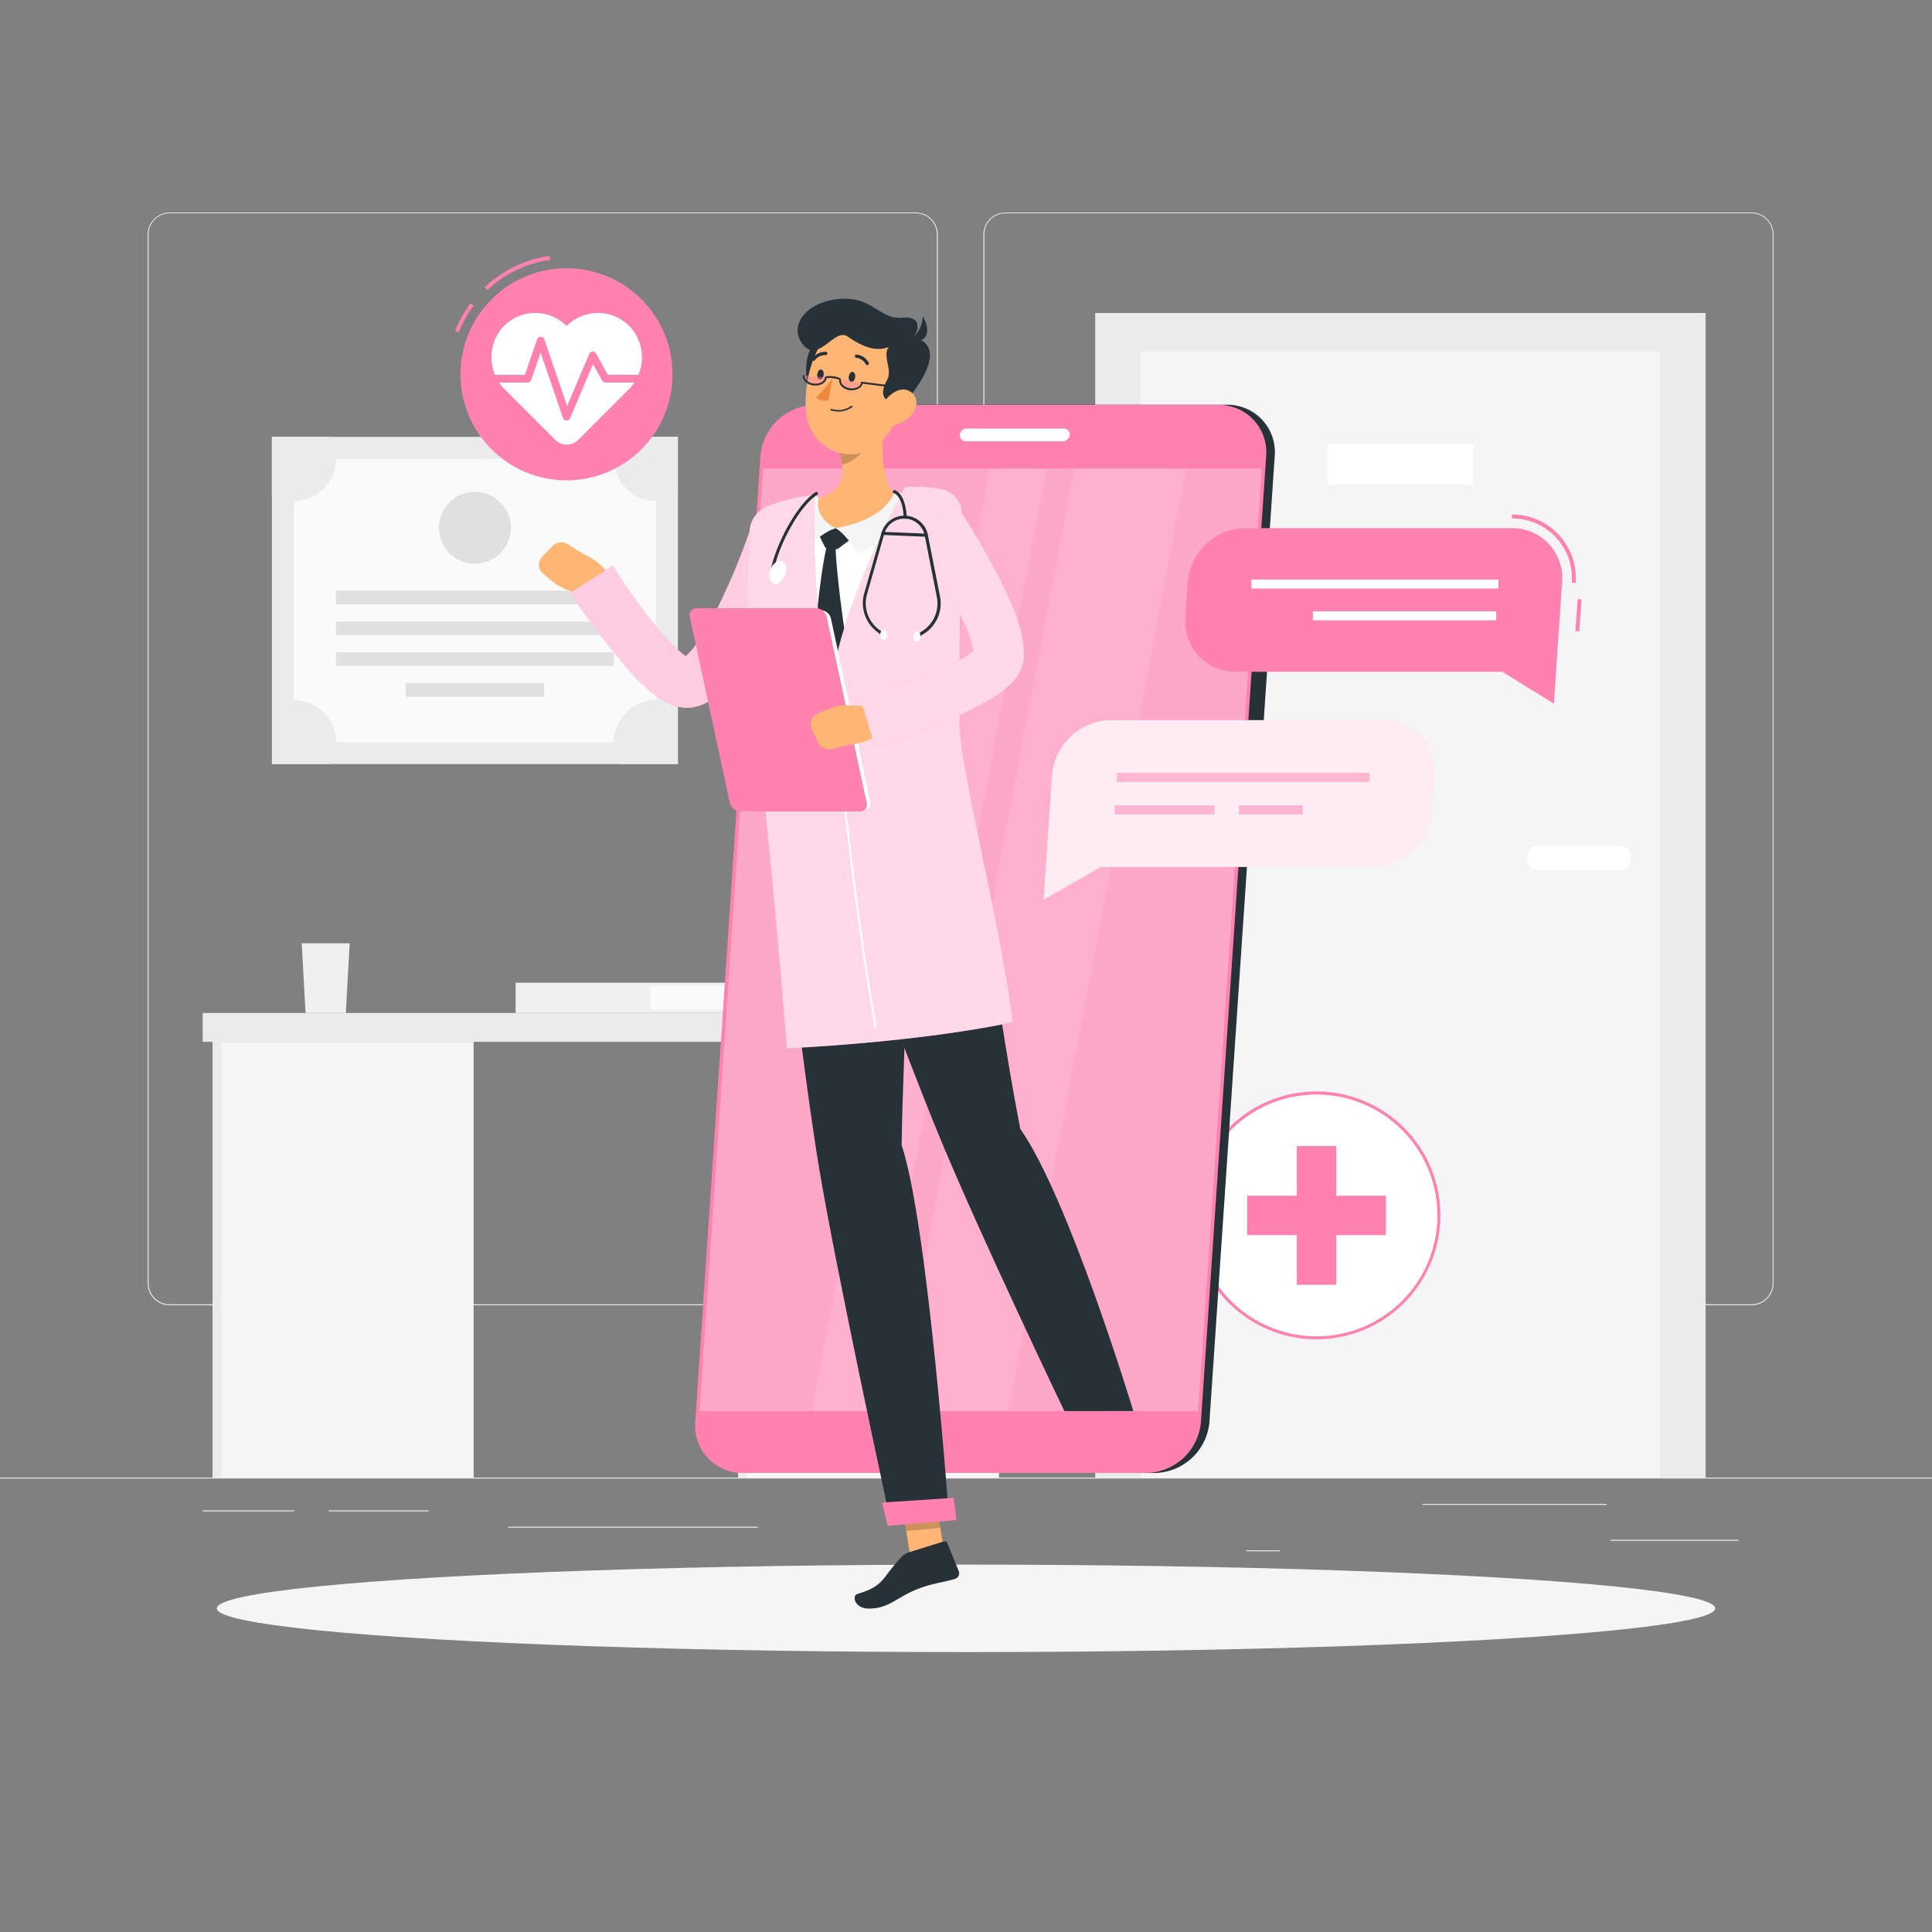 <svg xmlns="http://www.w3.org/2000/svg" viewBox="0 0 500 500"><rect x="0" y="0" width="500" height="500" fill="#808080" stroke="none"/><g id="freepik--background-complete--inject-135"><rect y="382.4" width="500" height="0.25" style="fill:#ebebeb"></rect><rect x="416.78" y="398.49" width="33.12" height="0.25" style="fill:#ebebeb"></rect><rect x="322.53" y="401.21" width="8.69" height="0.25" style="fill:#ebebeb"></rect><rect x="368.11" y="389.21" width="47.67" height="0.25" style="fill:#ebebeb"></rect><rect x="52.46" y="390.89" width="23.68" height="0.25" style="fill:#ebebeb"></rect><rect x="85.04" y="390.89" width="25.85" height="0.25" style="fill:#ebebeb"></rect><rect x="131.47" y="395.11" width="64.64" height="0.25" style="fill:#ebebeb"></rect><path d="M237,337.8H43.91a5.71,5.71,0,0,1-5.7-5.71V60.66A5.71,5.71,0,0,1,43.91,55H237a5.71,5.71,0,0,1,5.71,5.71V332.09A5.71,5.71,0,0,1,237,337.8ZM43.91,55.2a5.46,5.46,0,0,0-5.45,5.46V332.09a5.46,5.46,0,0,0,5.45,5.46H237a5.47,5.47,0,0,0,5.46-5.46V60.66A5.47,5.47,0,0,0,237,55.2Z" style="fill:#ebebeb"></path><path d="M453.31,337.8H260.21a5.72,5.72,0,0,1-5.71-5.71V60.66A5.72,5.72,0,0,1,260.21,55h193.1A5.71,5.71,0,0,1,459,60.66V332.09A5.71,5.71,0,0,1,453.31,337.8ZM260.21,55.2a5.47,5.47,0,0,0-5.46,5.46V332.09a5.47,5.47,0,0,0,5.46,5.46h193.1a5.47,5.47,0,0,0,5.46-5.46V60.66a5.47,5.47,0,0,0-5.46-5.46Z" style="fill:#ebebeb"></path><rect x="283.44" y="81" width="157.97" height="301.4" style="fill:#ebebeb"></rect><rect x="295.19" y="90.83" width="134.47" height="291.57" style="fill:#f5f5f5"></rect><rect x="343.53" y="115.01" width="37.81" height="10.45" style="fill:#fff"></rect><path d="M398.37,218.82h20.51a3.2,3.2,0,0,1,3.2,3.2h0a3.2,3.2,0,0,1-3.2,3.2H398.37a3.2,3.2,0,0,1-3.2-3.2h0A3.2,3.2,0,0,1,398.37,218.82Z" style="fill:#fff"></path><rect x="70.38" y="113.07" width="105.06" height="84.67" style="fill:#ebebeb"></rect><rect x="86.21" y="108.52" width="73.39" height="93.78" transform="translate(278.31 32.5) rotate(90)" style="fill:#fafafa"></rect><rect x="121.15" y="118.66" width="3.51" height="71.91" transform="translate(277.52 31.71) rotate(90)" style="fill:#e0e0e0"></rect><rect x="121.15" y="126.65" width="3.51" height="71.91" transform="translate(285.51 39.7) rotate(90)" style="fill:#e0e0e0"></rect><rect x="121.15" y="134.63" width="3.51" height="71.91" transform="translate(293.49 47.68) rotate(90)" style="fill:#e0e0e0"></rect><rect x="121.15" y="160.65" width="3.51" height="35.85" transform="translate(301.48 55.67) rotate(90)" style="fill:#e0e0e0"></rect><path d="M87,118.71A10.93,10.93,0,0,1,76,129.64a10.82,10.82,0,0,1-5.64-1.57v-15h15A10.93,10.93,0,0,1,87,118.71Z" style="fill:#ebebeb"></path><path d="M175.44,113.07v15a10.93,10.93,0,0,1-15-15Z" style="fill:#ebebeb"></path><path d="M87,192.11a10.87,10.87,0,0,1-1.56,5.63h-15v-15A10.94,10.94,0,0,1,87,192.11Z" style="fill:#ebebeb"></path><path d="M175.44,182.73v15h-15a10.78,10.78,0,0,1-1.57-5.63,10.95,10.95,0,0,1,16.58-9.38Z" style="fill:#ebebeb"></path><circle cx="122.91" cy="136.58" r="9.31" transform="translate(-31.6 236.03) rotate(-80.78)" style="fill:#e0e0e0"></circle><rect x="52.46" y="262.15" width="207.88" height="7.48" style="fill:#ebebeb"></rect><rect x="191" y="269.63" width="67.54" height="112.77" style="fill:#f5f5f5"></rect><rect x="55.03" y="269.63" width="67.54" height="112.77" style="fill:#f5f5f5"></rect><rect x="55.03" y="269.63" width="2.31" height="112.77" style="fill:#ebebeb"></rect><rect x="191" y="269.63" width="2.31" height="112.77" style="fill:#ebebeb"></rect><polygon points="90.5 244.12 78.08 244.12 79.08 262.15 89.5 262.15 90.5 244.12" style="fill:#f0f0f0"></polygon><rect x="133.44" y="254.33" width="64.89" height="7.82" style="fill:#f0f0f0"></rect><rect x="168.42" y="255.25" width="29.92" height="5.99" style="fill:#fafafa"></rect></g><g id="freepik--Shadow--inject-135"><ellipse id="freepik--path--inject-135" cx="250" cy="416.24" rx="193.89" ry="11.32" style="fill:#f5f5f5"></ellipse></g><g id="freepik--cross-icon--inject-135"><circle cx="340.71" cy="314.54" r="31.68" style="fill:#fff"></circle><path d="M340.71,346.61a32.07,32.07,0,1,1,32.06-32.07A32.1,32.1,0,0,1,340.71,346.61Zm0-63.35A31.29,31.29,0,1,0,372,314.54,31.31,31.31,0,0,0,340.71,283.26Z" style="fill:#FF81AE"></path><rect x="335.61" y="296.58" width="10.2" height="35.92" style="fill:#FF81AE"></rect><rect x="335.61" y="296.58" width="10.2" height="35.92" transform="translate(655.25 -26.16) rotate(90)" style="fill:#FF81AE"></rect></g><g id="freepik--pulse-icon--inject-135"><path d="M126.11,75.07l-.68-.73a30.75,30.75,0,0,1,16.81-8.1l.14,1A29.74,29.74,0,0,0,126.11,75.07Z" style="fill:#FF81AE"></path><path d="M118.71,86l-.93-.36a30.77,30.77,0,0,1,4-7.14l.8.6A30.24,30.24,0,0,0,118.71,86Z" style="fill:#FF81AE"></path><circle cx="146.61" cy="96.87" r="27.44" style="fill:#FF81AE"></circle><path d="M163,84.51a11.46,11.46,0,0,0-16.36-.15,11.45,11.45,0,0,0-16.35.15,11.71,11.71,0,0,0,.41,16.32l13,13a4.2,4.2,0,0,0,5.94,0l13-13A11.71,11.71,0,0,0,163,84.51Z" style="fill:#fff"></path><path d="M146.61,108.86h0a1,1,0,0,1-.91-.67l-5.79-16.93-2.42,7.08a1,1,0,0,1-.95.67h-9.69a1,1,0,0,1,0-2h9l3.14-9.17a1,1,0,0,1,1.89,0l5.89,17.23,5.72-13.47a1,1,0,0,1,.86-.61,1,1,0,0,1,.93.51L157.3,97h9.11a1,1,0,0,1,0,2h-9.69a1,1,0,0,1-.88-.51l-2.37-4.24-5.94,14A1,1,0,0,1,146.61,108.86Z" style="fill:#FF81AE"></path></g><g id="freepik--Character--inject-135"><path d="M298.86,381.2H194.49A12.26,12.26,0,0,1,182.13,368L199,118a14.44,14.44,0,0,1,14.15-13.25H317.54A12.26,12.26,0,0,1,329.9,118L313,368A14.43,14.43,0,0,1,298.86,381.2Z" style="fill:#263238"></path><path d="M322,206.56h-2.63a3.42,3.42,0,0,1-3.45-3.7l3.23-47.79a4,4,0,0,1,3.95-3.7h2.63a3.42,3.42,0,0,1,3.45,3.7l-3.23,47.79A4,4,0,0,1,322,206.56Z" style="fill:#263238"></path><path d="M197.48,174.68h-2.62a2.8,2.8,0,0,1-2.83-3l1.17-17.26a3.3,3.3,0,0,1,3.23-3h2.63a2.81,2.81,0,0,1,2.82,3l-1.17,17.26A3.29,3.29,0,0,1,197.48,174.68Z" style="fill:#FF81AE"></path><path d="M195.4,205.5h-2.63a2.8,2.8,0,0,1-2.82-3l1.17-17.26a3.3,3.3,0,0,1,3.23-3H197a2.81,2.81,0,0,1,2.82,3l-1.17,17.26A3.29,3.29,0,0,1,195.4,205.5Z" style="fill:#FF81AE"></path><path d="M296.65,381.2H192.28A12.26,12.26,0,0,1,179.92,368L196.8,118A14.44,14.44,0,0,1,211,104.79H315.33A12.26,12.26,0,0,1,327.69,118L310.8,368A14.43,14.43,0,0,1,296.65,381.2Z" style="fill:#FF81AE"></path><polygon points="181.02 365.2 197.5 121.24 326.56 121.24 310.08 365.2 181.02 365.2" style="fill:#fff;opacity:0.3"></polygon><polygon points="231.97 365.2 278.03 121.24 306.94 121.24 260.88 365.2 231.97 365.2" style="fill:#fff;opacity:0.1"></polygon><polygon points="210.13 365.2 256.19 121.24 270.84 121.24 224.78 365.2 210.13 365.2" style="fill:#fff;opacity:0.1"></polygon><path d="M250.14,110.92h25.17a1.5,1.5,0,0,1,1.52,1.63h0a1.78,1.78,0,0,1-1.74,1.64H249.92a1.51,1.51,0,0,1-1.52-1.64h0A1.77,1.77,0,0,1,250.14,110.92Z" style="fill:#fff"></path><polygon points="244.9 405.25 236.08 406.09 232.9 385.74 241.72 384.89 244.9 405.25" style="fill:#ffb573"></polygon><path d="M235.07,401.78l9.24-2.87a.65.65,0,0,1,.82.38l3,7.33a1.52,1.52,0,0,1-1,2c-3.34,1-6.52,1.23-10.55,3-4.71,2-6.68,4.68-11.75,4.68-3.63,0-4.45-3.33-2.91-3.79,7-2.12,6.08-3.86,11.16-9.33A4.68,4.68,0,0,1,235.07,401.78Z" style="fill:#263238"></path><polygon points="232.9 385.74 234.54 396.24 243.37 395.39 241.73 384.89 232.9 385.74" style="opacity:0.2"></polygon><path d="M239.28,128.6c-11.57-1.36-23.08-.45-34.63,1.79a9.23,9.23,0,0,0-7.41,8c-1.25,11.06-2.68,35.85,2.9,72.83l47.28-4c.09-6.71-4.68-37.28-.74-69A8.47,8.47,0,0,0,239.28,128.6Z" style="fill:#fff"></path><path d="M211.75,138.08l1.69,3.38a1,1,0,0,0,.89.58l1.83.1a1.42,1.42,0,0,0,.91-.28l3.15-2.35-3.89-2.83Z" style="fill:#263238"></path><path d="M216.22,141.17a3.08,3.08,0,0,0-2.13-.17c-1.49,5.25-3.12,20.32-3.29,27,4.52,13.17,6,14.5,6,14.5l2.29-15.85S216.52,150.44,216.22,141.17Z" style="fill:#263238"></path><path d="M229.27,105.8c-1.08,6.52-2,18.43,2.68,22.64-3.43,3.6-7.92,7.77-15.62,8.24s-6.51-4.86-4.56-7.71c7.19-1.92,6.84-7.28,5.43-12.29Z" style="fill:#ffb573"></path><path d="M233.91,127.87a9.6,9.6,0,0,0-1.69-.55.67.67,0,0,0-.75.31c-.74,1.26-3,6.89-15.14,9.05,2,1.18,4.65,4.84,5.79,6.6,3.64-1.89,13.11-7.54,12.21-14.85A.74.74,0,0,0,233.91,127.87Z" style="fill:#f5f5f5"></path><path d="M211.84,129.27a.7.7,0,0,0-.82-.84,9.39,9.39,0,0,0-1.24.33,1,1,0,0,0-.26.15c-.93.86-6,8.18-1.25,14.1,1-1.61,4.45-5.26,8.06-6.33C212.91,135.14,211.23,132.27,211.84,129.27Z" style="fill:#f5f5f5"></path><path d="M224.35,110.24l-7.14,6.44a20.62,20.62,0,0,1,.72,3.56c2.76-.47,6.47-3.6,6.67-6.5A9.48,9.48,0,0,0,224.35,110.24Z" style="opacity:0.2"></path><path d="M214.81,86.09c-6.16,2.41-6.56,7.47-6,13s6.58,1.87,7.92-1.59S223.34,82.75,214.81,86.09Z" style="fill:#263238"></path><path d="M234.46,97.12c-1.71,8.71-2.28,13.88-7.26,17.89-7.51,6-17.68.82-18.58-8.16-.81-8.09,2.12-21,11.09-23.52A11.72,11.72,0,0,1,234.46,97.12Z" style="fill:#ffb573"></path><path d="M234.1,104.33c-7.33.39-5.78-3.77-4.45-6.16s-1.38-6.34.39-8.39c-3.16,1.26-6.49.22-10.72-2.72-3.28-2.29-7.39,6.86-11.39,2.27-3.78-4.33-.27-10.86,8.81-11.91s10.73,5.37,16.69,4.8,3.89,4.34,2.72,5.34C241.15,87.89,243.88,92.67,234.1,104.33Z" style="fill:#263238"></path><path d="M235,88.17a7.34,7.34,0,0,0,3.81-6.39C240.79,85.25,240.58,89.19,235,88.17Z" style="fill:#263238"></path><path d="M216,106.42a6,6,0,0,0,4.58-1.08.2.2,0,0,0,0-.29.21.21,0,0,0-.29,0,5.77,5.77,0,0,1-5.09.79.23.23,0,0,0-.27.14.21.21,0,0,0,.14.26A5.29,5.29,0,0,0,216,106.42Z" style="fill:#263238"></path><path d="M236.23,107a8.52,8.52,0,0,1-5.59,3.22c-2.91.38-3.88-2.33-2.66-4.86,1.11-2.28,4-5.22,6.68-4.43S237.91,104.8,236.23,107Z" style="fill:#ffb573"></path><path d="M233.34,296.37c.35-26.11,3.69-88.3,3.69-88.3l-36.86,3.11s7.33,64.09,11.75,90.73c4.6,27.69,18.71,92.56,18.71,92.56l15-1.28S240.15,316.56,233.34,296.37Z" style="fill:#263238"></path><polygon points="229.73 394.88 247.52 393.37 246.82 387.63 228.28 388.87 229.73 394.88" style="fill:#FF81AE"></polygon><path d="M221.32,97.64c-.09.71-.55,1.25-1,1.2s-.76-.67-.66-1.39.55-1.25,1-1.2S221.42,96.93,221.32,97.64Z" style="fill:#263238"></path><path d="M213.16,97c-.09.72-.55,1.25-1,1.2s-.76-.67-.66-1.38.55-1.25,1-1.2S213.26,96.25,213.16,97Z" style="fill:#263238"></path><path d="M215.46,97.84a24.82,24.82,0,0,1-4.3,5c1.06,1.11,3.25.81,3.25.81Z" style="fill:#ed893e"></path><path d="M208,97.18c-.15,1.14,1,2.09,2.59,2.29s3.06-.67,3.2-1.81" style="fill:#FF81AE;opacity:0.4"></path><path d="M217.45,98.24c-.22,1.13.89,2.15,2.45,2.45s3.09-.5,3.3-1.62" style="fill:#FF81AE;opacity:0.4"></path><path d="M220.52,101a4.89,4.89,0,0,1-.54,0,3.8,3.8,0,0,1-2.07-.93,2.08,2.08,0,0,1-.72-1.77,5,5,0,0,0-1.6-.4,3.49,3.49,0,0,0-1.69,0c-.14,1.22-1.66,2.06-3.36,1.85a3.72,3.72,0,0,1-2.07-.92,2.1,2.1,0,0,1-.72-1.77l.48.06a1.61,1.61,0,0,0,.57,1.36,3.24,3.24,0,0,0,1.8.79c1.44.19,2.72-.48,2.85-1.48.07-.56,1.23-.52,2.19-.4s2.1.39,2,.94a1.6,1.6,0,0,0,.57,1.36,3.44,3.44,0,0,0,3.75.48,1.6,1.6,0,0,0,.9-1.17l0-.24,12.34,1.59-.06.48-11.88-1.53a2.15,2.15,0,0,1-1.1,1.29A3.53,3.53,0,0,1,220.52,101Z" style="fill:#263238"></path><path d="M224.46,94.5a.36.36,0,0,0,.2-.06.43.43,0,0,0,.16-.58,4,4,0,0,0-3.14-2.1.43.43,0,0,0-.45.4.42.42,0,0,0,.39.44h0a3.21,3.21,0,0,1,2.47,1.7A.41.41,0,0,0,224.46,94.5Z" style="fill:#263238"></path><path d="M210.52,93.37a.43.43,0,0,0,.37-.15,3.41,3.41,0,0,1,2.76-1.34.42.42,0,0,0,.46-.38.41.41,0,0,0-.36-.46,4.3,4.3,0,0,0-3.5,1.65.42.42,0,0,0,.05.59A.51.51,0,0,0,210.52,93.37Z" style="fill:#263238"></path><path d="M264.05,292.16c-7.65-39.32-9.37-70.07-16.63-85l-35.71,4s21.27,58.59,31.66,83.6c10.79,26,32.09,70.42,32.09,70.42H293.3S276.65,310.07,264.05,292.16Z" style="fill:#263238"></path><path d="M150.86,143.31,147,140.87a3.22,3.22,0,0,0-4.06.47l-2.62,2.76a3,3,0,0,0,.26,4.37l1.87,1.6a15.25,15.25,0,0,0,5.57,3l5.65,1.67,3.71-4C158.51,146.57,150.86,143.31,150.86,143.31Z" style="fill:#ffb573"></path><path d="M208,141.44c-1.4,3.42-2.77,6.6-4.26,9.85s-3,6.46-4.67,9.65-3.45,6.36-5.47,9.54c-1,1.58-2.11,3.16-3.37,4.75a30.34,30.34,0,0,1-4.6,4.77,16.51,16.51,0,0,1-3.69,2.28c-.42.16-.81.32-1.27.46l-.7.19a8.35,8.35,0,0,1-1.07.19,10,10,0,0,1-3.64-.26,14.82,14.82,0,0,1-4.18-1.91,24,24,0,0,1-2.75-2,65.72,65.72,0,0,1-7.95-8.27c-2.33-2.8-4.53-5.61-6.64-8.48s-4.14-5.69-6.22-8.7l11.06-7.14a149.17,149.17,0,0,0,11.56,16.15,54.44,54.44,0,0,0,6.37,6.59,12.56,12.56,0,0,0,1.41,1c.37.25.74.35.48.26a2.56,2.56,0,0,0-1.08-.06,2.38,2.38,0,0,0-.43.08h-.08c-.05,0-.05,0-.06,0a6.05,6.05,0,0,0,.65-.49,18.45,18.45,0,0,0,2.47-2.74c.85-1.14,1.7-2.42,2.51-3.75a91.72,91.72,0,0,0,4.52-8.54c1.4-3,2.75-6,4-9.12s2.44-6.29,3.45-9.32Z" style="fill:#FF81AE"></path><g style="opacity:0.6"><path d="M208,141.44c-1.4,3.42-2.77,6.6-4.26,9.85s-3,6.46-4.67,9.65-3.45,6.36-5.47,9.54c-1,1.58-2.11,3.16-3.37,4.75a30.34,30.34,0,0,1-4.6,4.77,16.51,16.51,0,0,1-3.69,2.28c-.42.16-.81.32-1.27.46l-.7.19a8.35,8.35,0,0,1-1.07.19,10,10,0,0,1-3.64-.26,14.82,14.82,0,0,1-4.18-1.91,24,24,0,0,1-2.75-2,65.72,65.72,0,0,1-7.95-8.27c-2.33-2.8-4.53-5.61-6.64-8.48s-4.14-5.69-6.22-8.7l11.06-7.14a149.17,149.17,0,0,0,11.56,16.15,54.44,54.44,0,0,0,6.37,6.59,12.56,12.56,0,0,0,1.41,1c.37.25.74.35.48.26a2.56,2.56,0,0,0-1.08-.06,2.38,2.38,0,0,0-.43.08h-.08c-.05,0-.05,0-.06,0a6.05,6.05,0,0,0,.65-.49,18.45,18.45,0,0,0,2.47-2.74c.85-1.14,1.7-2.42,2.51-3.75a91.72,91.72,0,0,0,4.52-8.54c1.4-3,2.75-6,4-9.12s2.44-6.29,3.45-9.32Z" style="fill:#fff"></path></g><path d="M234.18,126.09c-3.75,7-17.1,33.67-18.72,50.13-5.91-15-4.62-48.18-4.62-48.18a44.43,44.43,0,0,0-12.27,3A7.41,7.41,0,0,0,194,137.3a262.07,262.07,0,0,0,1.62,51.47c4.15,32.3,8,82.53,8,82.53s33.05-1.38,58.55-6.76c-3.11-24.69-13.75-66.07-13.85-77.15-.12-14.26.21-42.14.66-53.78a6.89,6.89,0,0,0-5.52-7.07A34.57,34.57,0,0,0,234.18,126.09Z" style="fill:#FF81AE"></path><path d="M234.18,126.09c-3.75,7-17.1,33.67-18.72,50.13-5.91-15-4.62-48.18-4.62-48.18a44.43,44.43,0,0,0-12.27,3A7.41,7.41,0,0,0,194,137.3a262.07,262.07,0,0,0,1.62,51.47c4.15,32.3,8,82.53,8,82.53s33.05-1.38,58.55-6.76c-3.11-24.69-13.75-66.07-13.85-77.15-.12-14.26.21-42.15.66-53.79a6.78,6.78,0,0,0-5.21-7A34.31,34.31,0,0,0,234.18,126.09Z" style="fill:#fff;opacity:0.7"></path><path d="M226.39,265.94c-5.74-31.67-10.29-78.14-10.66-83.73l.51,0c.37,5.59,4.93,52,10.66,83.67Z" style="fill:#fff"></path><path d="M223.53,209.6H193.05a2.85,2.85,0,0,1-2.64-2.17l-10.19-47.37a1.7,1.7,0,0,1,1.7-2.17h30.47a2.85,2.85,0,0,1,2.65,2.17l10.19,47.37A1.7,1.7,0,0,1,223.53,209.6Z" style="fill:#fff"></path><path d="M222.58,210h-31a2.91,2.91,0,0,1-2.69-2.21l-10.37-48.17a1.74,1.74,0,0,1,1.74-2.21h31a2.91,2.91,0,0,1,2.69,2.21l10.36,48.17A1.73,1.73,0,0,1,222.58,210Z" style="fill:#FF81AE"></path><path d="M226.13,182.82l-7.71-.29a6.61,6.61,0,0,0-2.71.48l-4,1.6a3,3,0,0,0-1.64,4l1.6,3.46a3.24,3.24,0,0,0,3.7,1.74l4.41-1.1s8.28-.66,8.58-5Z" style="fill:#ffb573"></path><path d="M247.42,130.38c1.91,3,3.66,5.74,5.38,8.68s3.41,5.85,5,8.89,3.1,6.18,4.47,9.54a48.59,48.59,0,0,1,1.82,5.39,22.59,22.59,0,0,1,.88,6.87v.39a1.92,1.92,0,0,1,0,.2c0,.36-.1.72-.17,1.08s-.16.64-.26,1-.21.55-.32.83a11.17,11.17,0,0,1-1.46,2.42,17.45,17.45,0,0,1-2.77,2.76,36.41,36.41,0,0,1-5,3.31,95.27,95.27,0,0,1-9.52,4.54c-3.15,1.34-6.29,2.56-9.45,3.71s-6.27,2.26-9.56,3.36l-3.81-12.6c3-.82,6.06-1.83,9.05-2.85s6-2.16,8.84-3.35a77.92,77.92,0,0,0,8.14-3.93,23.49,23.49,0,0,0,3.17-2.11,3.81,3.81,0,0,0,.7-.69,1.07,1.07,0,0,0-.2.33c0,.09-.05.15-.1.26a2.37,2.37,0,0,0-.09.36,2.43,2.43,0,0,0-.08.47c0,.06,0,.07,0,.05v-.07a11.76,11.76,0,0,0-.55-2.79,36.08,36.08,0,0,0-1.42-3.85,78.1,78.1,0,0,0-4.14-8.07c-1.56-2.68-3.22-5.36-5-8s-3.6-5.27-5.43-7.67Z" style="fill:#FF81AE"></path><g style="opacity:0.7"><path d="M247.42,130.38c1.91,3,3.66,5.74,5.38,8.68s3.41,5.85,5,8.89,3.1,6.18,4.47,9.54a48.59,48.59,0,0,1,1.82,5.39,22.59,22.59,0,0,1,.88,6.87v.39a1.92,1.92,0,0,1,0,.2c0,.36-.1.72-.17,1.08s-.16.64-.26,1-.21.55-.32.83a11.17,11.17,0,0,1-1.46,2.42,17.45,17.45,0,0,1-2.77,2.76,36.41,36.41,0,0,1-5,3.31,95.27,95.27,0,0,1-9.52,4.54c-3.15,1.34-6.29,2.56-9.45,3.71s-6.27,2.26-9.56,3.36l-3.81-12.6c3-.82,6.06-1.83,9.05-2.85s6-2.16,8.84-3.35a77.92,77.92,0,0,0,8.14-3.93,23.49,23.49,0,0,0,3.17-2.11,3.81,3.81,0,0,0,.7-.69,1.07,1.07,0,0,0-.2.33c0,.09-.05.15-.1.26a2.37,2.37,0,0,0-.09.36,2.43,2.43,0,0,0-.08.47c0,.06,0,.07,0,.05v-.07a11.76,11.76,0,0,0-.55-2.79,36.08,36.08,0,0,0-1.42-3.85,78.1,78.1,0,0,0-4.14-8.07c-1.56-2.68-3.22-5.36-5-8s-3.6-5.27-5.43-7.67Z" style="fill:#fff"></path></g><path d="M237.3,165.08a.39.39,0,0,1-.33-.19.39.39,0,0,1,.12-.55l1.56-1a8.5,8.5,0,0,0,3.8-8.86l-3.14-15.9a5.38,5.38,0,0,0-10.46-.44l-4.45,15.59a8.47,8.47,0,0,0,3,9.14l1.48,1.12a.4.4,0,0,1,.07.56.39.39,0,0,1-.55.07L227,163.51a9.28,9.28,0,0,1-3.33-10l4.46-15.59a6.18,6.18,0,0,1,12,.5l3.14,15.91a9.28,9.28,0,0,1-4.15,9.68l-1.57,1A.33.33,0,0,1,237.3,165.08Z" style="fill:#263238"></path><path d="M239.7,138.91h0l-11.23-.47a.4.4,0,0,1-.38-.42.42.42,0,0,1,.42-.38l11.22.47a.4.4,0,0,1,.38.42A.39.39,0,0,1,239.7,138.91Z" style="fill:#263238"></path><path d="M234.24,134.25a.41.41,0,0,1-.4-.39c0-2-.62-5.47-2.49-6.23a.4.4,0,1,1,.3-.74c2.77,1.14,3,6.36,3,7a.41.41,0,0,1-.39.41Z" style="fill:#263238"></path><path d="M199.89,147.84h-.08a.4.4,0,0,1-.31-.47c1.32-6.57,6.78-16.94,11.59-20a.39.39,0,0,1,.54.13.38.38,0,0,1-.12.54c-4.65,2.94-9.95,13-11.23,19.47A.4.4,0,0,1,199.89,147.84Z" style="fill:#263238"></path><path d="M203.17,148.87c-.62,1.59-2,2.55-3,2.14s-1.39-2-.77-3.63,2-2.55,3-2.13S203.8,147.28,203.17,148.87Z" style="fill:#fff"></path><path d="M229.57,164.36c0,.74-.46,1.33-.95,1.31s-.87-.64-.84-1.39.46-1.34.95-1.31S229.6,163.61,229.57,164.36Z" style="fill:#fff"></path><path d="M238.19,164.72c0,.74-.45,1.33-.95,1.31s-.86-.64-.83-1.39.45-1.33,1-1.31S238.22,164,238.19,164.72Z" style="fill:#fff"></path></g><g id="freepik--Chat--inject-135"><path d="M407.77,150.85l-1-.06a15.41,15.41,0,0,0-15.49-16.61v-1a16.4,16.4,0,0,1,16.49,17.67Z" style="fill:#FF81AE"></path><rect x="402.54" y="159.04" width="8.28" height="1" transform="matrix(0.07, -1, 1, 0.07, 220.5, 554.73)" style="fill:#FF81AE"></rect><path d="M391.28,136.68h-69a15.18,15.18,0,0,0-14.88,13.94l-.63,9.29a12.91,12.91,0,0,0,13,13.94h69l13.38,8.25,2.12-31.48A12.9,12.9,0,0,0,391.28,136.68Z" style="fill:#FF81AE"></path><rect x="323.87" y="149.99" width="63.91" height="2.32" style="fill:#fff"></rect><rect x="339.77" y="158.22" width="47.45" height="2.32" style="fill:#fff"></rect><path d="M287.48,186.38H358a13.19,13.19,0,0,1,13.29,14.25l-.64,9.5a15.53,15.53,0,0,1-15.21,14.25H284.91l-14.82,8.45,2.18-32.2A15.52,15.52,0,0,1,287.48,186.38Z" style="fill:#fff"></path><path d="M287.48,186.38H358a13.19,13.19,0,0,1,13.29,14.25l-.64,9.5a15.53,15.53,0,0,1-15.21,14.25H284.91l-14.82,8.45,2.18-32.2A15.52,15.52,0,0,1,287.48,186.38Z" style="fill:#FF81AE;opacity:0.15"></path><rect x="289.06" y="199.99" width="65.36" height="2.38" style="fill:#FF81AE;opacity:0.5"></rect><rect x="288.49" y="208.4" width="25.83" height="2.38" style="fill:#FF81AE;opacity:0.5"></rect><rect x="320.65" y="208.4" width="16.5" height="2.38" style="fill:#FF81AE;opacity:0.5"></rect></g></svg>